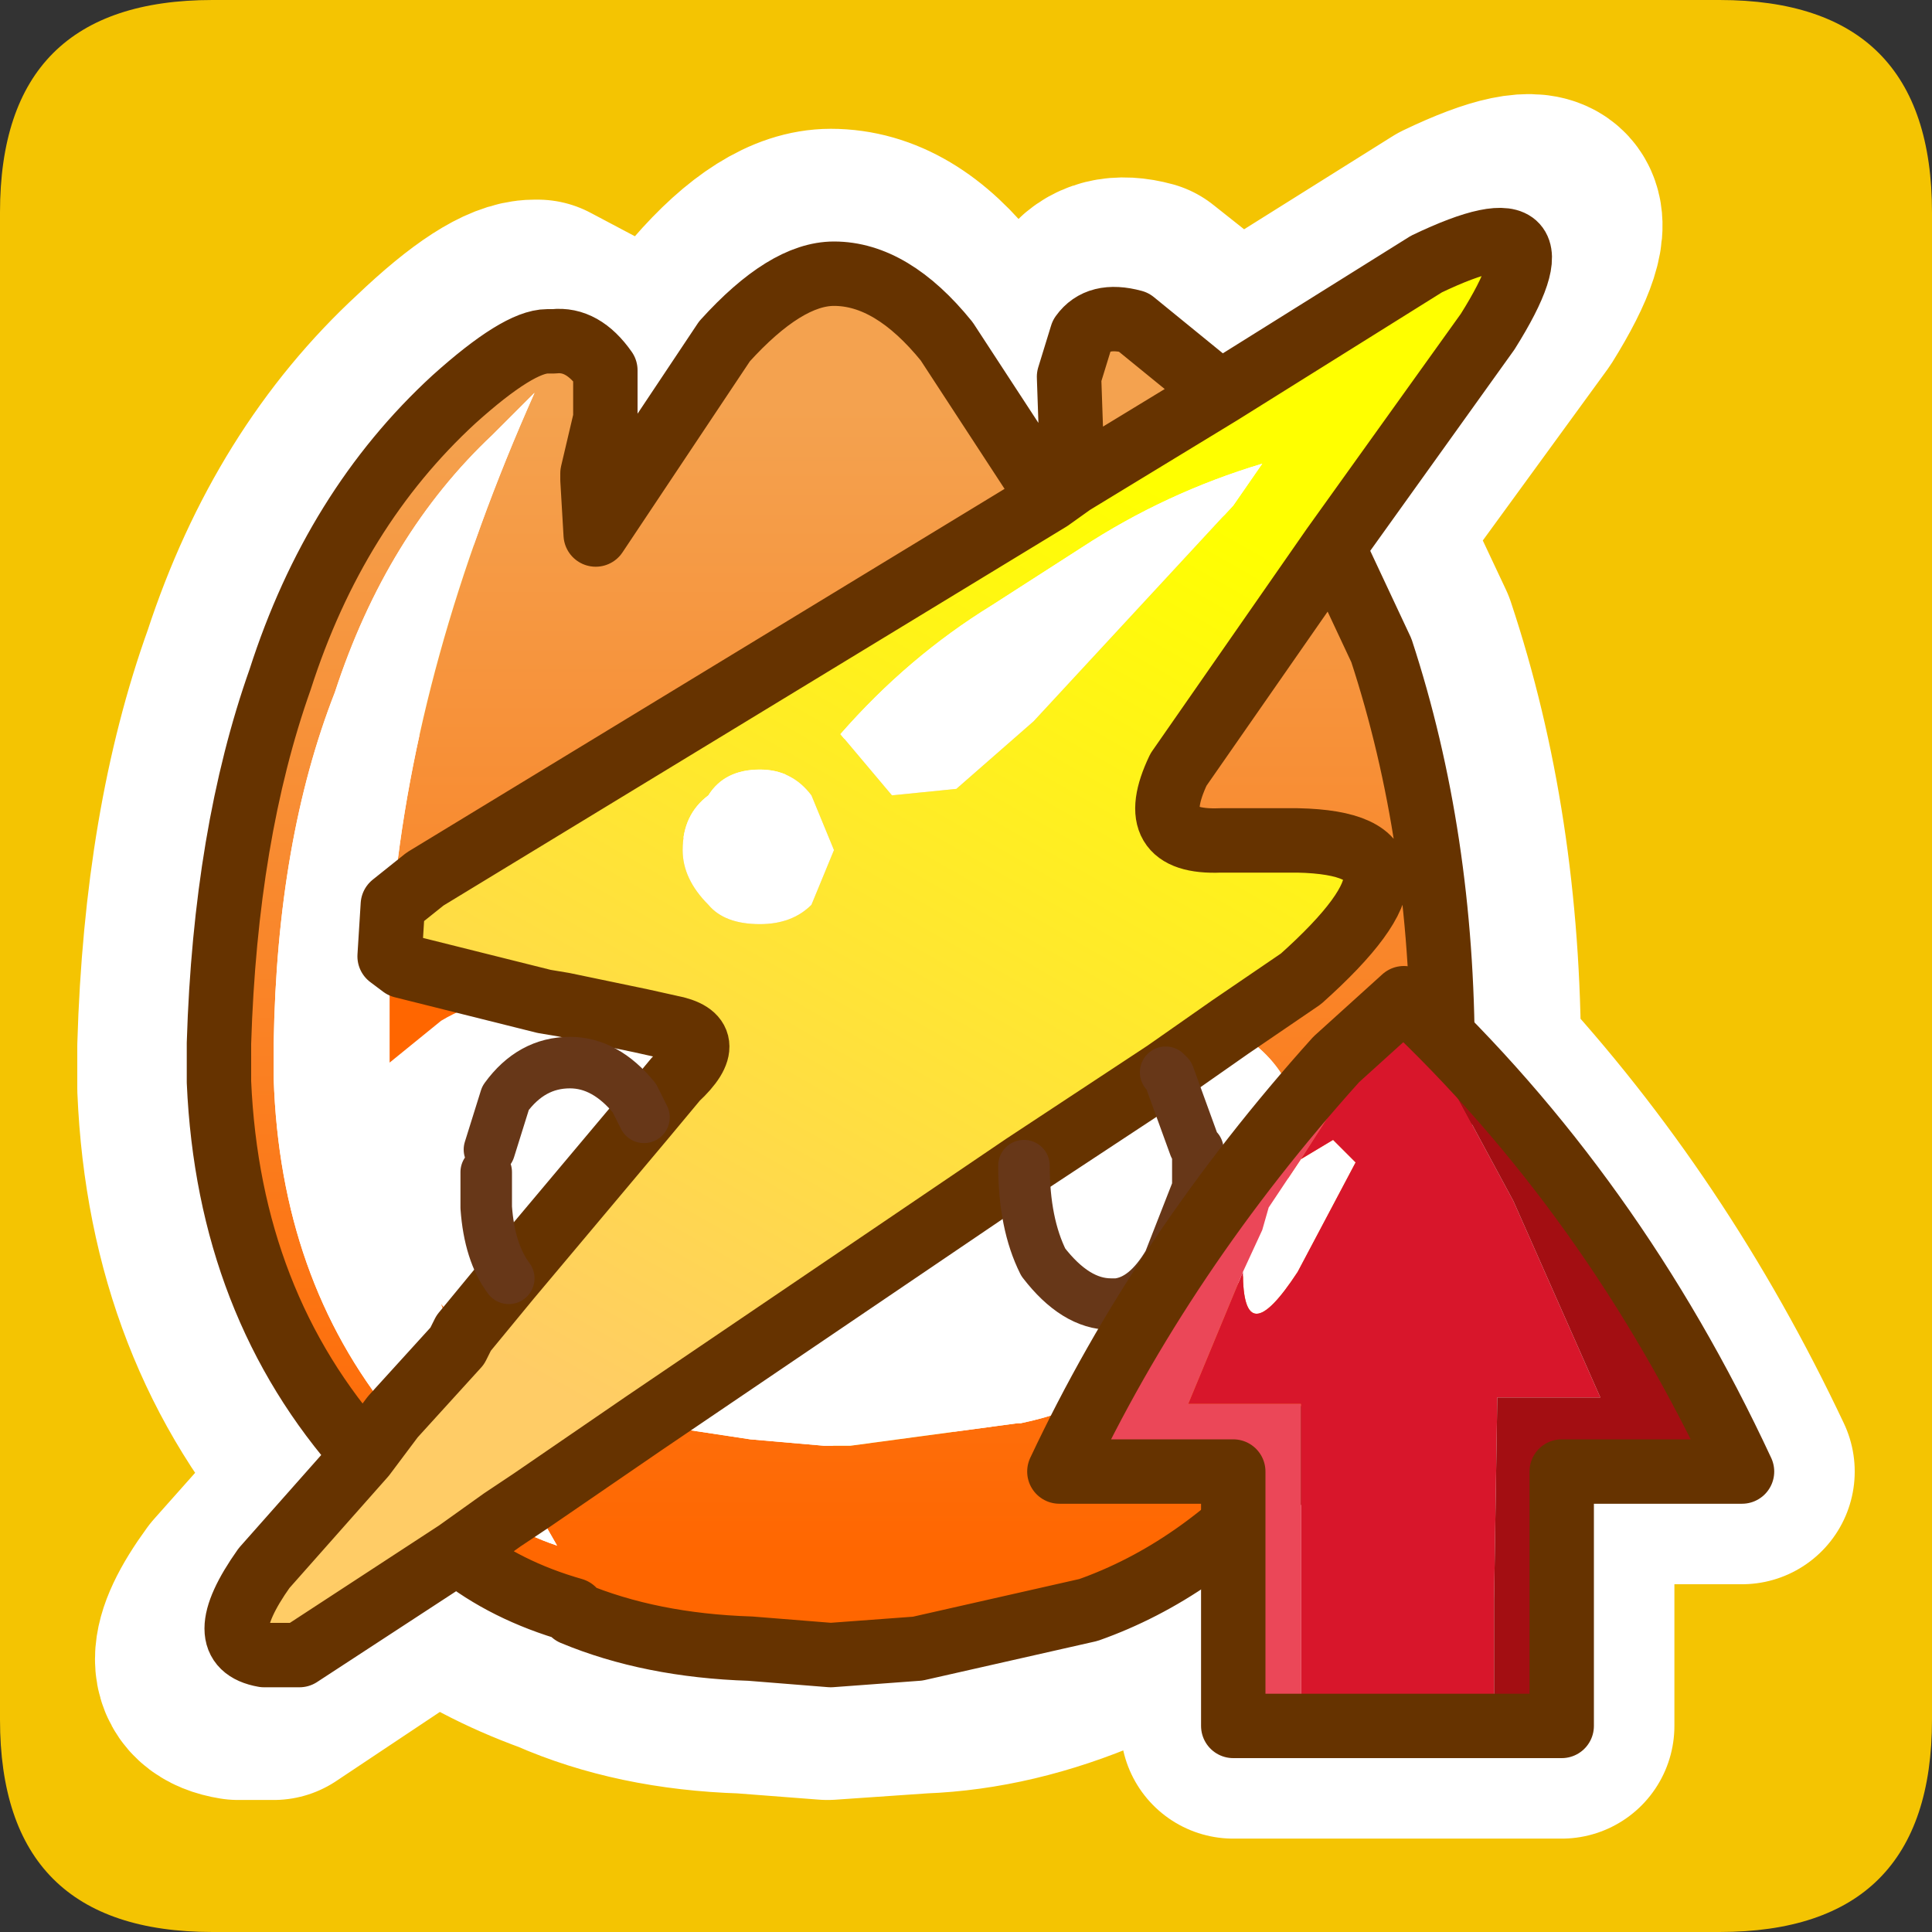 <?xml version="1.0" encoding="UTF-8" standalone="no"?>
<svg xmlns:ffdec="https://www.free-decompiler.com/flash" xmlns:xlink="http://www.w3.org/1999/xlink" ffdec:objectType="frame" height="30.0px" width="30.0px" xmlns="http://www.w3.org/2000/svg">
  <rect width="100%" height="100%" fill="#333333" stroke="none"/>
  <g transform="matrix(1.0, 0.0, 0.0, 1.0, 0.0, 0.0)">
    <use ffdec:characterId="1" height="30.0" transform="matrix(1.0, 0.0, 0.0, 1.0, 0.0, 0.0)" width="30.0" xlink:href="#shape0"/>
    <use ffdec:characterId="3" height="30.0" transform="matrix(1.0, 0.0, 0.0, 1.0, 0.0, 0.0)" width="30.0" xlink:href="#sprite0"/>
  </g>
  <defs>
    <g id="shape0" transform="matrix(1.0, 0.0, 0.0, 1.0, 0.0, 0.0)">
      <path d="M0.0 0.0 L30.0 0.0 30.0 30.0 0.0 30.0 0.0 0.0" fill="#33cc66" fill-opacity="0.0" fill-rule="evenodd" stroke="none"/>
    </g>
    <g id="sprite0" transform="matrix(1.0, 0.0, 0.0, 1.0, 0.0, 30.0)">
      <use ffdec:characterId="2" height="30.0" transform="matrix(1.0, 0.0, 0.0, 1.0, 0.0, -30.0)" width="30.0" xlink:href="#shape1"/>
    </g>
    <g id="shape1" transform="matrix(1.0, 0.0, 0.0, 1.0, 0.0, 30.0)">
      <path d="M3.3 -30.0 L26.7 -30.0 Q30.0 -30.0 30.0 -26.7 L30.0 -3.3 Q30.0 0.0 26.7 0.0 L3.3 0.0 Q0.0 0.0 0.0 -3.3 L0.0 -26.7 Q0.0 -30.0 3.3 -30.0" fill="#f4c402" fill-rule="evenodd" stroke="none"/>
      <path d="M22.55 -26.4 L19.2 -24.3 16.8 -22.85 16.4 -22.6 6.3 -16.4 5.8 -16.0 5.75 -15.15 5.9 -15.0 9.8 -14.15 10.25 -14.0 Q11.1 -13.85 10.35 -13.15 L9.85 -12.55 7.7 -9.9 6.95 -9.05 6.8 -8.8 5.3 -7.05 3.7 -5.25 Q2.75 -3.95 3.7 -3.8 L4.25 -3.8 6.8 -5.5 16.0 -11.75 18.3 -13.25 20.5 -14.8 Q22.95 -17.0 20.45 -17.05 L19.2 -17.05 Q17.95 -17.0 18.5 -18.2 L21.0 -21.8 23.55 -25.3 Q24.95 -27.55 22.55 -26.4 M19.2 -24.3 L17.75 -25.45 Q17.2 -25.6 16.95 -25.25 L16.75 -24.55 16.8 -23.05 16.8 -22.85 M16.4 -22.6 L14.75 -25.15 Q13.9 -26.25 12.9 -26.25 12.1 -26.25 11.15 -25.15 L9.05 -22.0 9.0 -22.9 9.0 -23.0 9.2 -23.9 9.2 -24.7 8.35 -25.15 8.3 -25.15 Q7.8 -25.15 6.75 -24.15 4.85 -22.4 3.95 -19.65 3.05 -17.15 2.95 -13.75 L2.95 -13.15 2.95 -13.1 Q3.1 -9.5 5.3 -7.05 M18.3 -13.25 L18.35 -13.2 18.8 -12.1 18.85 -12.0 18.85 -11.8 18.85 -11.4 18.8 -11.1 20.75 -13.55 21.8 -14.5 22.8 -13.5 22.8 -13.55 Q22.8 -17.1 21.8 -20.1 L21.0 -21.8 M7.35 -12.0 Q7.4 -12.5 7.6 -12.85 8.0 -13.45 8.65 -13.45 9.2 -13.45 9.65 -12.85 L9.85 -12.55 M7.7 -9.9 Q7.35 -10.35 7.3 -11.1 L7.3 -11.45 M6.8 -5.5 Q7.6 -4.9 8.7 -4.5 9.95 -3.95 11.55 -3.9 L12.85 -3.8 14.3 -3.9 Q15.65 -3.95 17.05 -4.55 18.15 -4.9 19.15 -5.65 L19.15 -7.15 16.45 -7.15 17.75 -9.55 17.55 -9.5 17.45 -9.5 Q16.85 -9.5 16.35 -10.2 16.0 -10.8 16.0 -11.75 M18.8 -11.1 L17.75 -9.55 M19.15 -5.65 L19.15 -3.2 24.25 -3.2 24.25 -7.15 27.05 -7.15 Q25.35 -10.75 22.8 -13.5" fill="none" stroke="#ffffff" stroke-linecap="round" stroke-linejoin="round" stroke-width="3.5"/>
      <path d="M18.95 -23.9 L22.15 -25.9 Q24.45 -27.0 23.1 -24.85 L20.7 -21.5 18.3 -18.05 Q17.75 -16.9 18.95 -16.95 L20.15 -16.95 Q22.55 -16.9 20.2 -14.8 L19.1 -14.05 18.1 -13.35 15.9 -11.9 10.0 -7.9 8.25 -6.7 7.8 -6.4 7.1 -5.9 4.65 -4.3 4.1 -4.3 Q3.25 -4.45 4.1 -5.65 L5.65 -7.4 6.1 -8.0 7.1 -9.1 7.2 -9.3 7.9 -10.15 10.0 -12.65 10.5 -13.25 Q11.2 -13.9 10.4 -14.05 L9.95 -14.15 8.75 -14.4 8.45 -14.45 6.25 -15.0 6.05 -15.15 6.1 -15.95 6.6 -16.35 16.3 -22.25 16.65 -22.5 18.95 -23.9 M19.15 -22.15 L19.6 -22.8 Q18.1 -22.35 16.8 -21.5 L15.4 -20.6 Q14.1 -19.8 13.05 -18.6 L13.85 -17.65 14.85 -17.75 16.05 -18.8 19.15 -22.15 M10.6 -16.8 Q10.6 -16.35 11.0 -15.95 11.25 -15.65 11.8 -15.65 12.3 -15.65 12.6 -15.95 L12.95 -16.8 12.6 -17.65 Q12.3 -18.05 11.8 -18.05 11.25 -18.05 11.0 -17.65 10.6 -17.35 10.6 -16.8" fill="url(#gradient0)" fill-rule="evenodd" stroke="none"/>
      <path d="M18.95 -23.9 L16.65 -22.5 16.65 -22.7 16.6 -24.15 16.8 -24.8 Q17.05 -25.15 17.6 -25.0 L18.95 -23.9 M16.3 -22.25 L6.6 -16.35 6.1 -15.95 Q6.45 -19.75 8.3 -23.9 L7.65 -23.25 Q6.0 -21.7 5.2 -19.25 4.3 -16.95 4.25 -13.8 L4.25 -13.25 Q4.35 -10.15 6.1 -8.0 L5.65 -7.4 Q3.55 -9.75 3.4 -13.2 L3.4 -13.25 3.4 -13.8 Q3.5 -17.05 4.35 -19.45 5.2 -22.1 7.05 -23.8 8.05 -24.7 8.5 -24.7 L8.6 -24.7 Q9.05 -24.75 9.4 -24.25 L9.4 -23.5 9.2 -22.65 9.2 -22.55 9.25 -21.7 11.25 -24.7 Q12.2 -25.75 12.95 -25.75 13.85 -25.75 14.7 -24.7 L16.3 -22.25 M7.1 -5.9 L7.8 -6.4 Q8.2 -6.15 8.65 -6.0 L8.25 -6.7 10.0 -7.9 11.65 -7.65 12.8 -7.55 13.1 -7.55 13.2 -7.55 15.8 -7.9 15.85 -7.9 Q17.3 -8.2 18.55 -9.3 19.7 -10.4 20.05 -11.9 20.45 -13.25 19.1 -14.05 L20.2 -14.8 Q22.55 -16.9 20.15 -16.95 L18.95 -16.95 Q17.75 -16.9 18.3 -18.05 L20.7 -21.5 21.45 -19.9 Q22.4 -17.0 22.4 -13.6 L22.4 -13.25 22.4 -13.2 Q22.25 -9.55 20.0 -7.15 18.6 -5.6 16.9 -5.0 L14.25 -4.4 12.9 -4.3 11.65 -4.4 Q10.1 -4.45 8.9 -4.95 L8.9 -5.0 Q7.85 -5.3 7.1 -5.9 M20.15 -11.05 L20.15 -11.25 20.05 -11.25 20.15 -11.05" fill="url(#gradient1)" fill-rule="evenodd" stroke="none"/>
      <path d="M6.1 -15.95 L6.05 -15.15 6.05 -13.5 6.85 -14.15 Q7.6 -14.6 8.45 -14.45 L8.75 -14.4 9.95 -14.15 10.4 -14.05 Q11.2 -13.9 10.5 -13.25 L10.0 -12.65 7.9 -10.15 7.2 -9.3 6.85 -9.75 7.1 -9.1 6.1 -8.0 Q4.35 -10.15 4.25 -13.25 L4.25 -13.8 Q4.3 -16.95 5.2 -19.25 6.0 -21.7 7.65 -23.25 L8.3 -23.9 Q6.45 -19.75 6.1 -15.95 M7.8 -6.4 L8.25 -6.7 8.65 -6.0 Q8.2 -6.15 7.8 -6.4 M10.0 -7.9 L15.9 -11.9 18.1 -13.35 19.1 -14.05 Q20.45 -13.25 20.05 -11.9 19.7 -10.4 18.55 -9.3 17.3 -8.2 15.85 -7.9 L15.8 -7.9 13.2 -7.55 13.1 -7.55 12.8 -7.55 11.65 -7.65 10.0 -7.9 M10.6 -16.8 Q10.6 -17.35 11.0 -17.65 11.25 -18.05 11.8 -18.05 12.3 -18.05 12.6 -17.65 L12.95 -16.8 12.6 -15.95 Q12.3 -15.65 11.8 -15.65 11.25 -15.65 11.0 -15.95 10.6 -16.35 10.6 -16.8 M19.15 -22.15 L16.05 -18.8 14.85 -17.75 13.85 -17.65 13.05 -18.6 Q14.1 -19.8 15.4 -20.6 L16.8 -21.5 Q18.1 -22.35 19.6 -22.8 L19.15 -22.15 M15.9 -11.9 Q15.9 -11.0 16.2 -10.4 16.7 -9.75 17.25 -9.75 L17.35 -9.75 Q17.8 -9.8 18.15 -10.4 L18.6 -11.55 18.6 -11.95 18.6 -12.15 18.55 -12.2 18.15 -13.3 18.1 -13.35 18.15 -13.3 18.55 -12.2 18.6 -12.15 18.6 -11.95 18.6 -11.55 18.15 -10.4 Q17.8 -9.8 17.35 -9.75 L17.25 -9.75 Q16.7 -9.75 16.2 -10.4 15.9 -11.0 15.9 -11.9 M10.0 -12.65 L9.85 -12.95 Q9.4 -13.5 8.85 -13.5 8.25 -13.5 7.85 -12.95 L7.6 -12.15 7.85 -12.95 Q8.25 -13.5 8.85 -13.5 9.4 -13.5 9.85 -12.95 L10.0 -12.65 M7.55 -11.8 L7.65 -12.15 7.6 -12.15 7.55 -11.8 7.55 -11.25 Q7.6 -10.55 7.9 -10.15 7.6 -10.55 7.55 -11.25 L7.55 -11.8" fill="#ffffff" fill-rule="evenodd" stroke="none"/>
      <path d="M6.05 -15.15 L6.25 -15.0 8.45 -14.45 Q7.6 -14.6 6.85 -14.15 L6.05 -13.5 6.05 -15.15 M7.2 -9.3 L7.1 -9.1 6.85 -9.75 7.2 -9.3" fill="#ff6600" fill-rule="evenodd" stroke="none"/>
      <path d="M20.7 -21.5 L23.1 -24.85 Q24.45 -27.0 22.15 -25.9 L18.95 -23.9 16.65 -22.5 16.3 -22.25 6.6 -16.35 6.1 -15.95 6.05 -15.15 6.25 -15.0 8.45 -14.45 8.75 -14.4 9.95 -14.15 10.4 -14.05 Q11.2 -13.9 10.5 -13.25 L10.0 -12.65 7.9 -10.15 7.2 -9.3 7.1 -9.1 6.1 -8.0 5.65 -7.4 4.1 -5.65 Q3.25 -4.45 4.1 -4.3 L4.65 -4.3 7.1 -5.9 7.8 -6.4 8.25 -6.7 10.0 -7.9 15.9 -11.9 18.1 -13.35 19.1 -14.05 20.2 -14.8 Q22.55 -16.9 20.15 -16.95 L18.95 -16.95 Q17.75 -16.9 18.3 -18.05 L20.7 -21.5 21.45 -19.9 Q22.4 -17.0 22.4 -13.6 L22.4 -13.25 22.4 -13.2 Q22.25 -9.55 20.0 -7.15 18.6 -5.6 16.9 -5.0 L14.25 -4.4 12.9 -4.3 11.65 -4.4 Q10.1 -4.45 8.9 -4.95 M8.9 -5.0 Q7.85 -5.3 7.1 -5.9 M18.95 -23.9 L17.6 -25.0 Q17.05 -25.15 16.8 -24.8 L16.6 -24.15 16.65 -22.7 16.65 -22.5 M16.3 -22.25 L14.7 -24.7 Q13.85 -25.75 12.95 -25.75 12.2 -25.75 11.25 -24.7 L9.25 -21.7 9.2 -22.55 9.2 -22.65 9.4 -23.5 9.4 -24.25 Q9.05 -24.75 8.6 -24.7 L8.5 -24.7 Q8.05 -24.7 7.05 -23.8 5.2 -22.1 4.35 -19.45 3.5 -17.05 3.4 -13.8 L3.4 -13.25 3.4 -13.2 Q3.55 -9.75 5.65 -7.4" fill="none" stroke="#663300" stroke-linecap="round" stroke-linejoin="round" stroke-width="1.0"/>
      <path d="M18.1 -13.35 L18.15 -13.3 18.55 -12.2 18.6 -12.15 18.6 -11.95 18.6 -11.55 18.15 -10.4 Q17.8 -9.8 17.35 -9.75 L17.25 -9.75 Q16.7 -9.75 16.2 -10.4 15.9 -11.0 15.9 -11.9 M7.6 -12.15 L7.85 -12.95 Q8.25 -13.5 8.85 -13.5 9.4 -13.5 9.85 -12.95 L10.0 -12.65 M7.55 -11.8 L7.55 -11.25 Q7.6 -10.55 7.9 -10.15" fill="none" stroke="#673718" stroke-linecap="round" stroke-linejoin="round" stroke-width="0.8"/>
      <path d="M20.2 -12.0 L20.7 -12.3 21.05 -11.95 20.15 -10.25 Q19.3 -8.95 19.3 -10.25 L19.6 -10.9 19.7 -11.25 20.2 -12.0" fill="#ffffff" fill-rule="evenodd" stroke="none"/>
      <path d="M19.3 -10.25 Q19.3 -8.95 20.15 -10.25 L21.05 -11.95 20.7 -12.3 20.2 -12.0 21.8 -14.5 23.5 -11.35 24.85 -8.3 23.25 -8.3 23.2 -5.15 23.2 -5.1 23.2 -4.7 23.2 -4.45 23.2 -4.3 23.2 -3.75 23.2 -3.65 23.2 -3.2 20.2 -3.2 20.2 -8.2 18.45 -8.2 19.3 -10.25" fill="#d8162b" fill-rule="evenodd" stroke="none"/>
      <path d="M20.2 -12.0 L19.7 -11.25 19.6 -10.9 19.3 -10.25 18.45 -8.2 20.2 -8.2 20.2 -3.2 19.15 -3.2 19.15 -7.15 16.45 -7.15 Q18.05 -10.55 20.75 -13.55 19.7 -12.05 21.8 -14.5 L20.2 -12.0" fill="#eb4758" fill-rule="evenodd" stroke="none"/>
      <path d="M23.2 -3.2 L23.2 -3.65 23.2 -3.75 23.2 -4.3 23.2 -4.45 23.2 -4.7 23.2 -5.1 23.2 -5.15 23.25 -8.3 24.85 -8.3 23.5 -11.35 21.8 -14.5 Q25.05 -11.45 27.05 -7.15 L24.25 -7.15 24.25 -3.2 23.2 -3.2" fill="#a30e12" fill-rule="evenodd" stroke="none"/>
      <path d="M20.2 -3.2 L23.2 -3.2 24.25 -3.2 24.25 -7.15 27.05 -7.15 Q25.05 -11.45 21.8 -14.5 L20.75 -13.55 Q18.05 -10.55 16.45 -7.15 L19.15 -7.15 19.15 -3.2 20.2 -3.2 Z" fill="none" stroke="#663300" stroke-linecap="round" stroke-linejoin="round" stroke-width="1.0"/>
    </g>
    <linearGradient gradientTransform="matrix(0.005, -0.009, 0.007, 0.004, 13.35, -15.4)" gradientUnits="userSpaceOnUse" id="gradient0" spreadMethod="pad" x1="-819.2" x2="819.2">
      <stop offset="0.0" stop-color="#ffcc66"/>
      <stop offset="1.0" stop-color="#ffff00"/>
    </linearGradient>
    <linearGradient gradientTransform="matrix(0.0, 0.011, -0.012, 0.0, 12.9, -14.65)" gradientUnits="userSpaceOnUse" id="gradient1" spreadMethod="pad" x1="-819.2" x2="819.2">
      <stop offset="0.0" stop-color="#f4a24f"/>
      <stop offset="1.0" stop-color="#ff6600"/>
    </linearGradient>
  </defs>
</svg>
